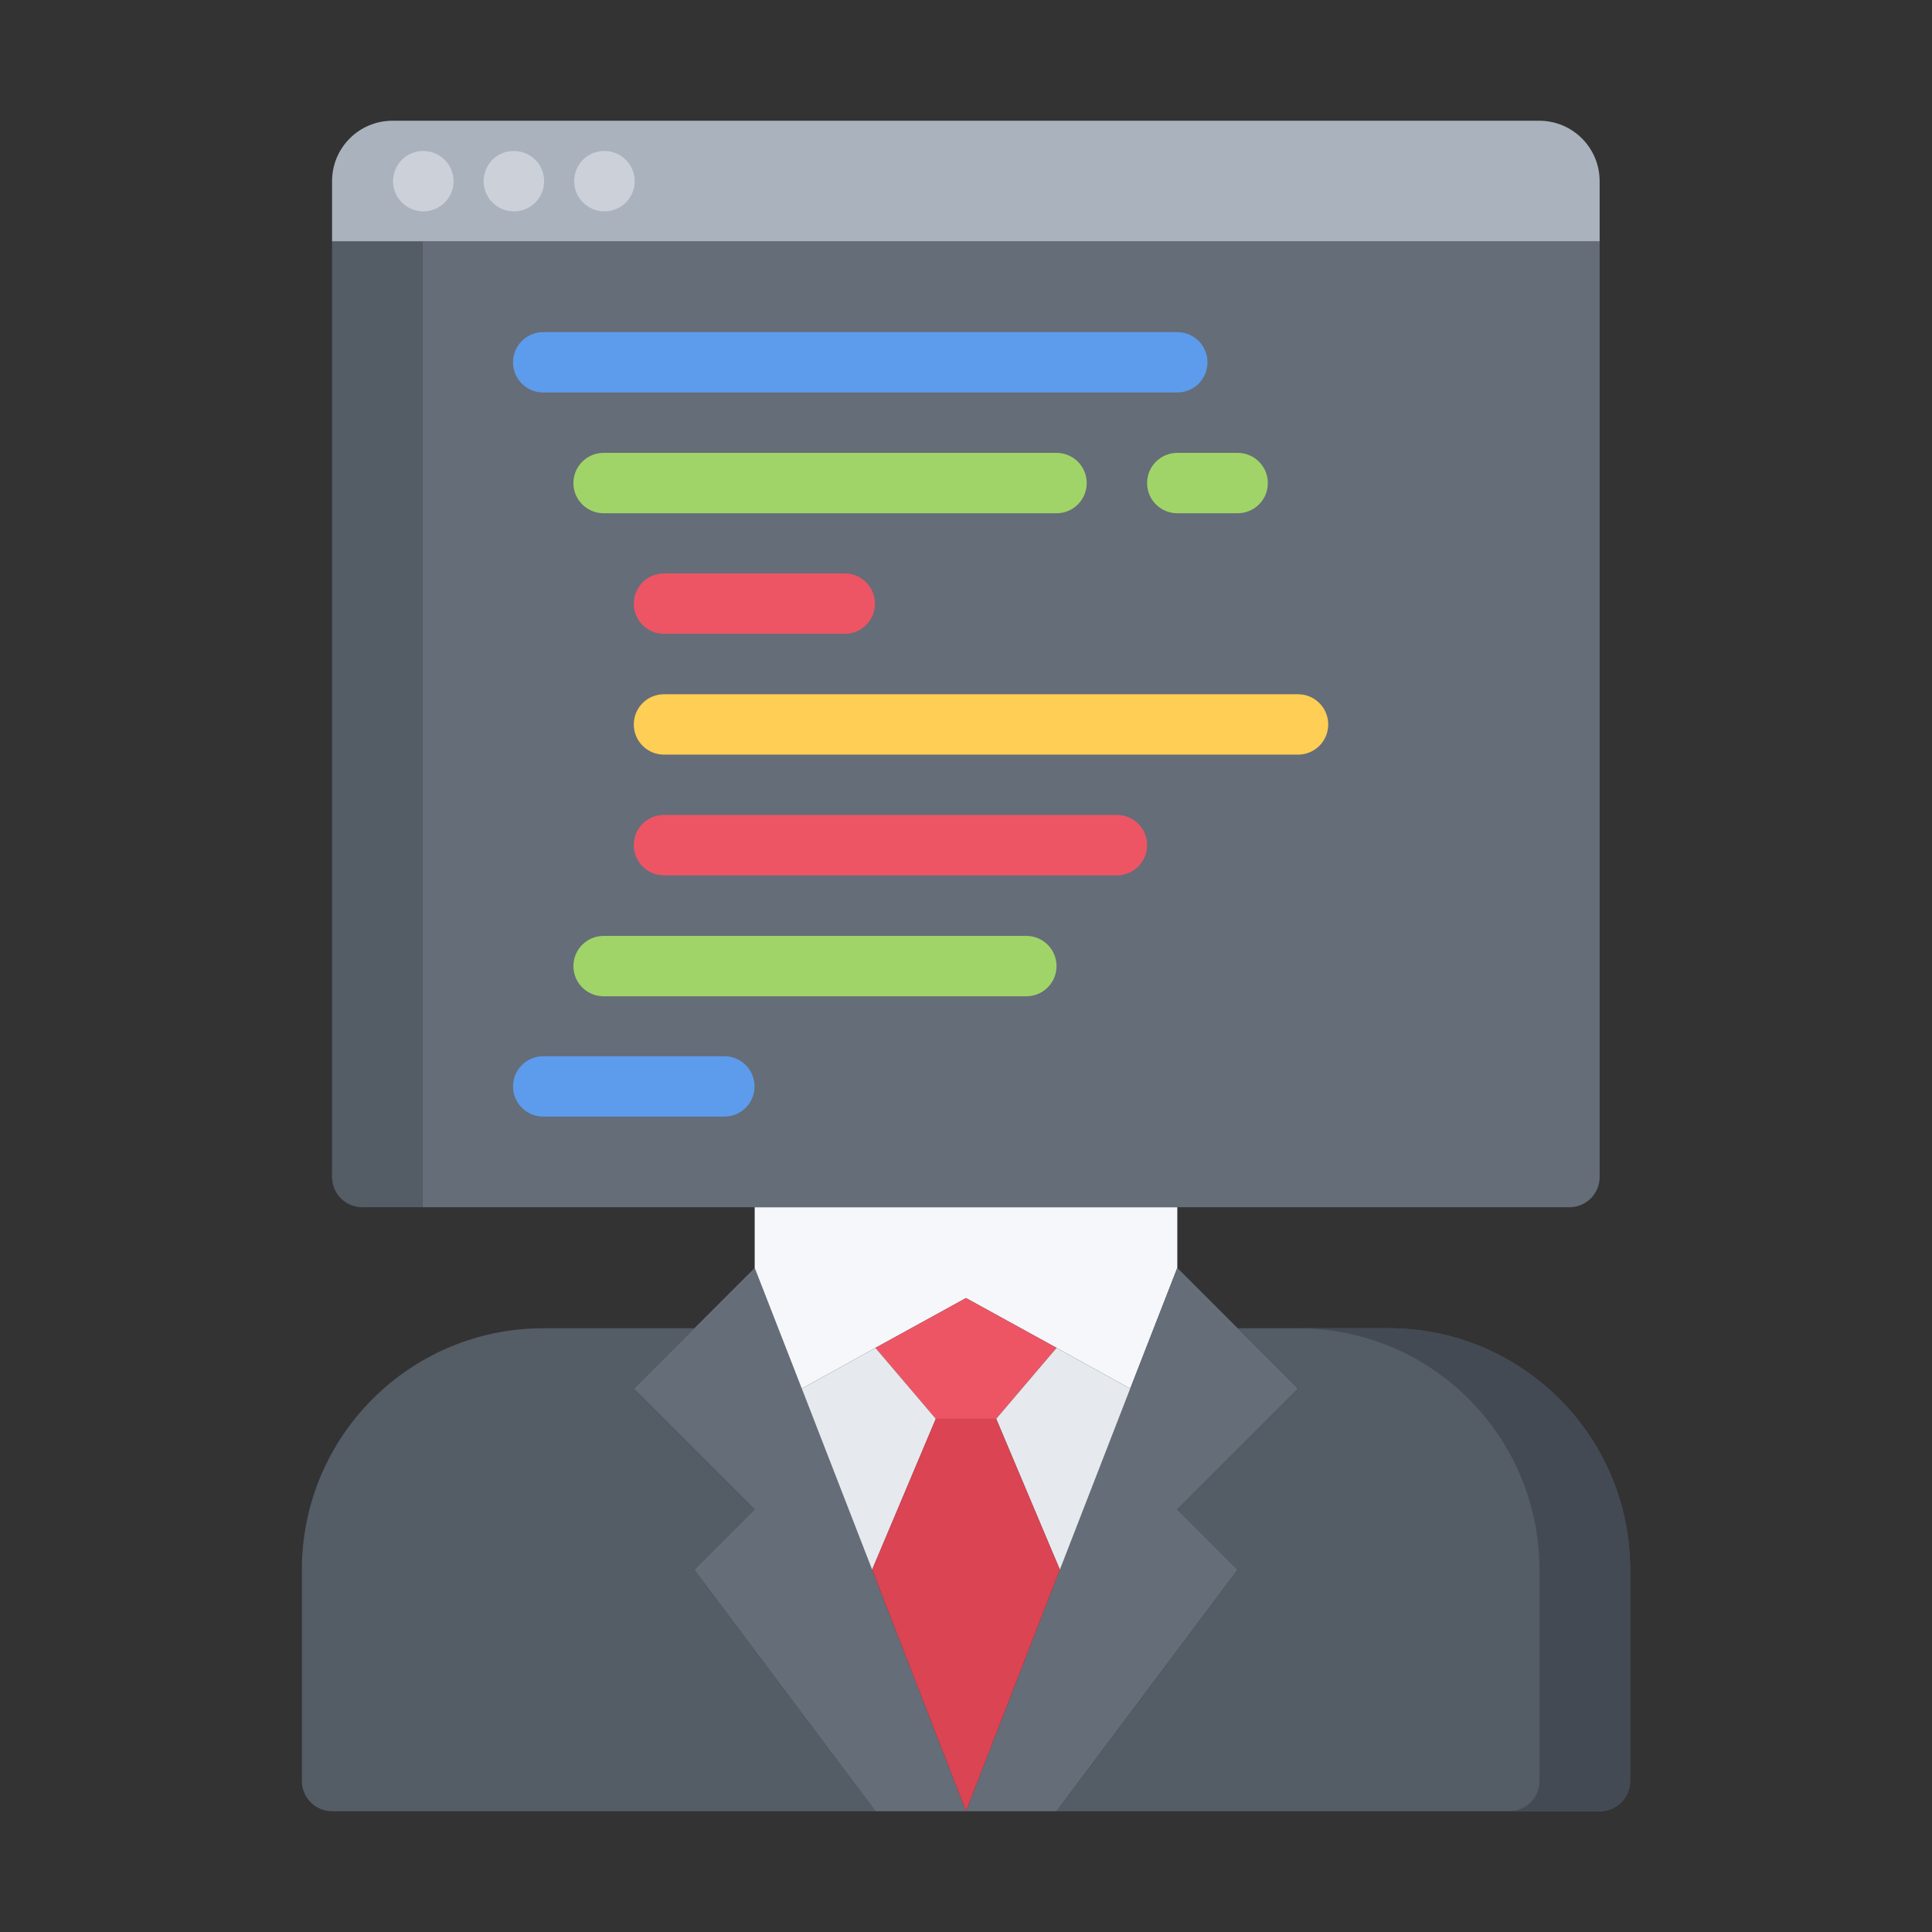 <svg id="icons" enable-background="new 0 0 64 64" height="512" viewBox="0 0 64 64" width="512" xmlns="http://www.w3.org/2000/svg"><rect x="0" y="0" width="64" height="64" fill="#333333" stroke="none"/><path d="m23 52 6 8h-18c-.55 0-1-.45-1-1v-7c0-4.42 3.58-8 8-8h5l-2 2 4 4z" fill="#545c66"/><path d="m28.89 52 3.11 8h-3l-6-8 2-2-4-4 2-2 2-2 1.56 4z" fill="#656d78"/><path d="m35 44.65-3-1.65-3 1.65-2.44 1.35-1.56-4v-1.999-.01h14v2.009l-1.56 4z" fill="#f5f7fa"/><path d="m35 44.65-2 2.35h-2l-2-2.35 3-1.65z" fill="#ed5565"/><path d="m35.11 52 2.33-6 1.56-4 2 2 2 2-4 4 2 2-6 8h-3z" fill="#656d78"/><path d="m37.44 46-2.33 6-2.11-5 2-2.35z" fill="#e6e9ed"/><path d="m29 44.65 2 2.35-2.11 5-2.33-6z" fill="#e6e9ed"/><path d="m33 47 2.11 5-3.11 8-3.11-8 2.11-5z" fill="#da4453"/><path d="m54 52v7c0 .55-.45 1-1 1h-18l6-8-2-2 4-4-2-2h5c4.42 0 8 3.58 8 8z" fill="#545c66"/><path d="m46 44h-3.003c4.42 0 8 3.58 8 8v7c0 .55-.45 1-1 1h3.003c.55 0 1-.45 1-1v-7c0-4.42-3.58-8-8-8z" fill="#434a54"/><path d="m52.99 8h-38.99-3v-2c0-1.1.89-2 2-2h37.99c1.109 0 2 .9 2 2z" fill="#aab2bd"/><path d="m14 8v31.991h-2.001l-.999-1.001v-30.99z" fill="#545c66"/><path d="m52.99 8v30.99l-1.001 1.001h-12.989-14-11v-31.991z" fill="#656d78"/><g fill="#ccd1d9"><path d="m14.025 7.002c-.553 0-1.005-.447-1.005-1s.442-1 .994-1h.011c.552 0 1 .447 1 1s-.448 1-1 1z"/><path d="m17.025 7.002c-.553 0-1.005-.447-1.005-1s.442-1 .994-1h.011c.552 0 1 .447 1 1s-.448 1-1 1z"/><path d="m20.025 7.002c-.553 0-1.005-.447-1.005-1s.442-1 .994-1h.011c.552 0 1 .447 1 1s-.448 1-1 1z"/></g><path d="m38.999 13.002h-21.004c-.553 0-1-.447-1-1s.447-1 1-1h21.004c.553 0 1 .447 1 1s-.447 1-1 1z" fill="#5d9cec"/><path d="m34.999 17.002h-15.004c-.553 0-1-.447-1-1s.447-1 1-1h15.004c.553 0 1 .447 1 1s-.447 1-1 1z" fill="#a0d468"/><path d="m33.999 33.003h-14.004c-.553 0-1-.447-1-1 0-.552.447-1 1-1h14.004c.553 0 1 .448 1 1 0 .553-.447 1-1 1z" fill="#a0d468"/><path d="m40.999 17.002h-2c-.553 0-1-.447-1-1s.447-1 1-1h2c.553 0 1 .447 1 1s-.447 1-1 1z" fill="#a0d468"/><path d="m23.995 36.989h-6c-.553 0-1-.447-1-1s.447-1 1-1h6c.553 0 1 .447 1 1s-.447 1-1 1z" fill="#5d9cec"/><path d="m42.999 24.998h-21.004c-.553 0-1-.447-1-1s.447-1 1-1h21.004c.553 0 1 .447 1 1s-.447 1-1 1z" fill="#ffce54"/><path d="m27.984 20.996h-5.989c-.553 0-1-.447-1-1s.447-1 1-1h5.989c.553 0 1 .447 1 1s-.447 1-1 1z" fill="#ed5565"/><path d="m36.999 28.996h-15.004c-.553 0-1-.447-1-1s.447-1 1-1h15.004c.553 0 1 .447 1 1s-.447 1-1 1z" fill="#ed5565"/><circle cx="12" cy="38.991" fill="#545c66" r="1"/><circle cx="51.99" cy="38.991" fill="#656d78" r="1"/></svg>
